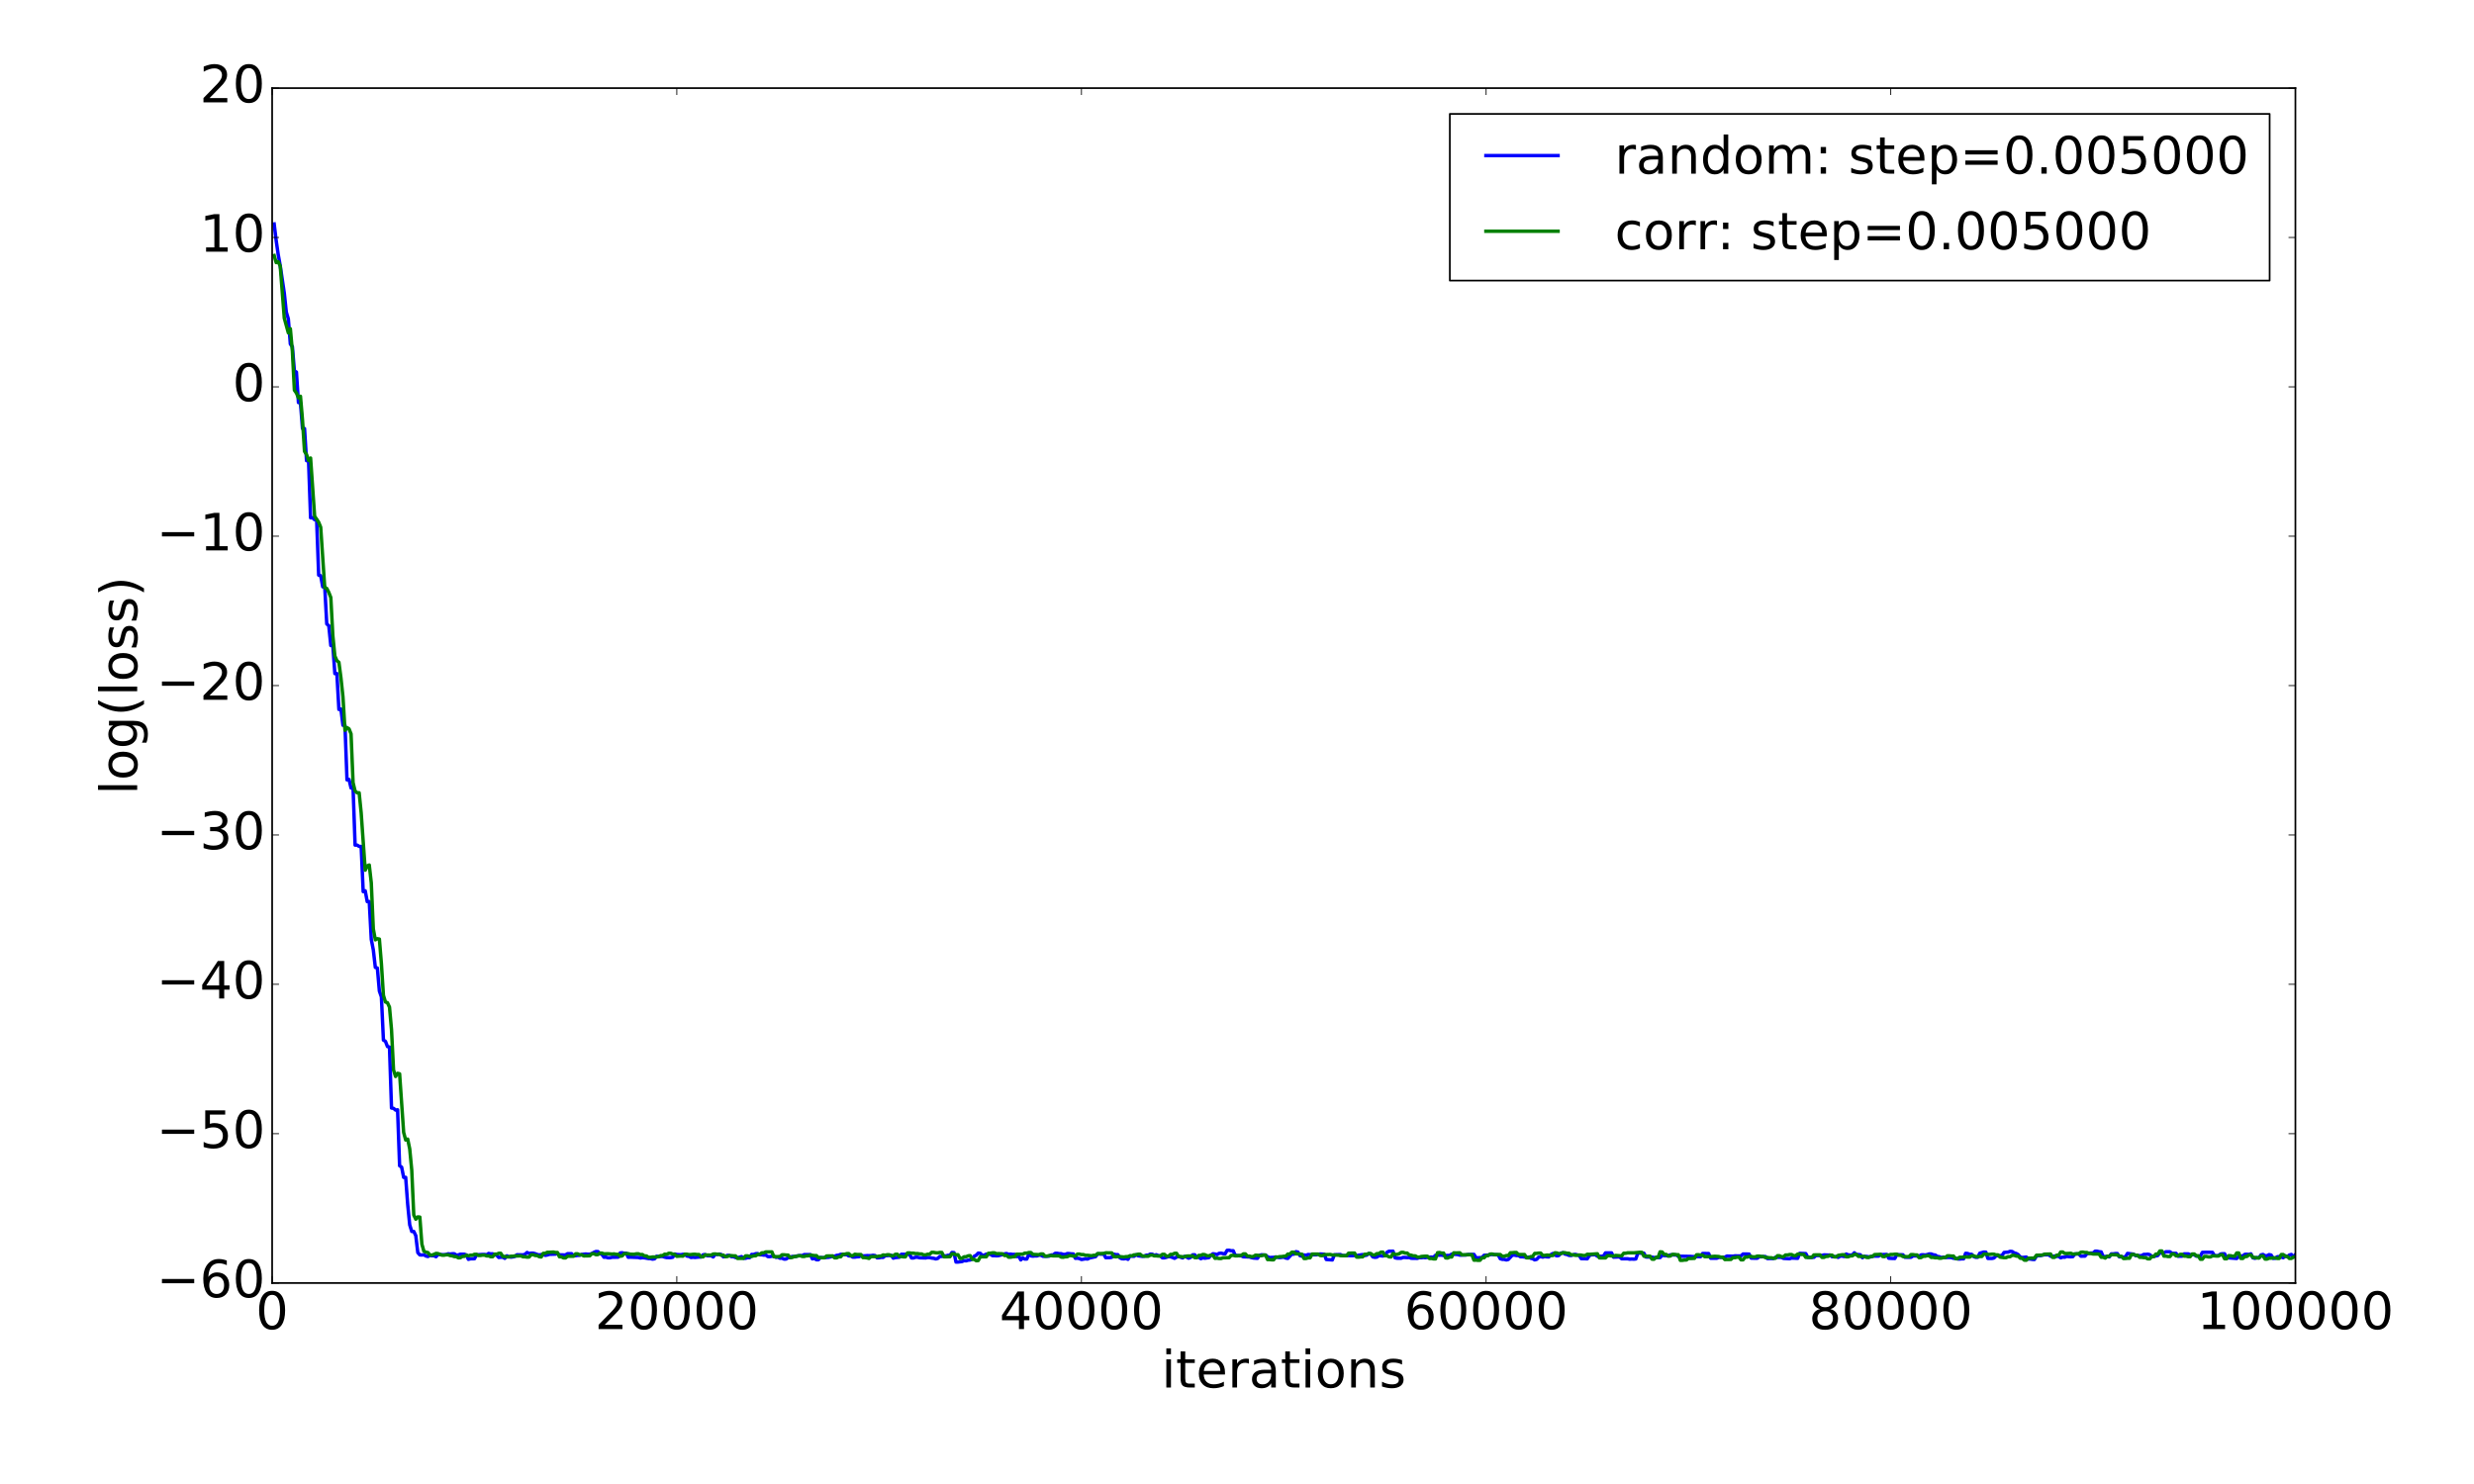 <?xml version="1.0" encoding="utf-8" standalone="no"?>
<!DOCTYPE svg PUBLIC "-//W3C//DTD SVG 1.1//EN"
  "http://www.w3.org/Graphics/SVG/1.1/DTD/svg11.dtd">
<!-- Created with matplotlib (http://matplotlib.org/) -->
<svg height="864pt" version="1.1" viewBox="0 0 1440 864" width="1440pt" xmlns="http://www.w3.org/2000/svg" xmlns:xlink="http://www.w3.org/1999/xlink">
 <defs>
  <style type="text/css">
*{stroke-linecap:butt;stroke-linejoin:round;stroke-miterlimit:100000;}
  </style>
 </defs>
 <g id="figure_1">
  <g id="patch_1">
   <path d="M 0 864 
L 1440 864 
L 1440 0 
L 0 0 
z
" style="fill:#ffffff;"/>
  </g>
  <g id="axes_1">
   <g id="patch_2">
    <path d="M 158.4 747 
L 1336.05 747 
L 1336.05 51.3 
L 158.4 51.3 
z
" style="fill:#ffffff;"/>
   </g>
   <g id="line2d_1">
    <path clip-path="url(#p6b8fa7700a)" d="M 159.578 130.402 
L 160.755 140.097 
L 161.933 148.225 
L 163.111 154.734 
L 165.466 170.65 
L 166.644 181.727 
L 167.821 185.65 
L 168.999 200.359 
L 170.177 201.798 
L 171.354 216.004 
L 172.532 216.628 
L 173.709 234.371 
L 174.887 234.639 
L 176.065 249.47 
L 177.242 249.508 
L 178.42 268.217 
L 179.598 268.205 
L 180.775 301.48 
L 181.953 301.43 
L 183.131 302.606 
L 184.308 302.752 
L 185.486 334.84 
L 186.664 335.206 
L 187.841 341.652 
L 189.019 341.651 
L 190.197 363.27 
L 191.374 364.298 
L 192.552 375.832 
L 193.73 375.832 
L 194.907 392.171 
L 196.085 392.145 
L 197.262 413.053 
L 198.44 412.801 
L 199.618 422.264 
L 200.795 422.254 
L 201.973 454.046 
L 203.151 453.817 
L 204.328 458.774 
L 205.506 458.792 
L 206.684 492.037 
L 207.861 492.016 
L 209.039 492.789 
L 210.217 492.808 
L 211.394 519.113 
L 212.572 518.633 
L 213.75 524.938 
L 214.927 524.903 
L 216.105 546.931 
L 217.282 553.03 
L 218.46 563.232 
L 219.638 563.608 
L 220.815 577.007 
L 221.993 580.384 
L 223.171 605.551 
L 224.348 606.255 
L 225.526 609.309 
L 226.704 609.617 
L 227.881 645.115 
L 229.059 645.28 
L 230.237 646.299 
L 231.414 646.125 
L 232.592 678.711 
L 233.77 679.535 
L 234.947 685.476 
L 236.125 685.474 
L 237.303 701.277 
L 238.48 713.131 
L 239.658 716.956 
L 240.835 716.953 
L 242.013 719.389 
L 243.191 729.317 
L 244.368 730.608 
L 245.546 730.676 
L 246.724 730.532 
L 247.901 731.257 
L 249.079 731.545 
L 250.257 730.893 
L 251.434 731.12 
L 252.612 731.097 
L 253.79 731.676 
L 254.967 730.278 
L 256.145 730.46 
L 258.5 730.479 
L 259.678 730.411 
L 260.856 729.956 
L 262.033 730.127 
L 263.211 729.954 
L 264.389 729.94 
L 265.566 730.734 
L 266.744 730.638 
L 267.921 730.207 
L 270.277 730.221 
L 271.454 730.64 
L 272.632 733.196 
L 273.81 732.888 
L 276.165 732.836 
L 277.343 730.592 
L 280.876 730.351 
L 282.053 730.36 
L 283.231 730.566 
L 284.409 729.761 
L 285.586 730.02 
L 286.764 729.977 
L 287.942 730.522 
L 289.119 730.828 
L 290.297 732.114 
L 291.474 731.97 
L 292.652 731.993 
L 293.83 732.615 
L 295.007 731.159 
L 296.185 731.665 
L 297.363 731.925 
L 298.54 731.77 
L 299.718 731.501 
L 300.896 730.532 
L 304.429 730.594 
L 305.606 730.266 
L 306.784 729.202 
L 307.962 729.788 
L 309.139 729.592 
L 310.317 729.591 
L 311.495 729.914 
L 312.672 730.369 
L 313.85 730.655 
L 315.027 730.434 
L 316.205 730.454 
L 317.383 730.882 
L 318.56 730.666 
L 319.738 730.284 
L 323.271 730.169 
L 324.449 729.826 
L 325.626 730.591 
L 329.159 730.635 
L 330.337 729.9 
L 332.692 729.895 
L 333.87 731.063 
L 335.048 731.085 
L 336.225 730.89 
L 337.403 730.881 
L 338.58 730.355 
L 340.936 730.09 
L 342.113 730.22 
L 343.291 730.216 
L 344.469 729.842 
L 345.646 729.151 
L 346.824 728.656 
L 348.002 728.668 
L 349.179 729.868 
L 350.357 730.322 
L 351.535 731.968 
L 352.712 731.933 
L 353.89 732.308 
L 355.068 732.281 
L 356.245 731.99 
L 359.778 731.943 
L 360.956 729.496 
L 362.133 729.368 
L 363.311 729.657 
L 364.489 729.657 
L 365.666 731.988 
L 366.844 731.926 
L 369.199 732.017 
L 371.555 732.115 
L 372.732 732.418 
L 373.91 732.225 
L 375.088 732.324 
L 377.443 732.735 
L 378.621 732.756 
L 379.798 733.084 
L 380.976 732.888 
L 382.154 731.44 
L 383.331 731.555 
L 385.686 731.522 
L 386.864 731.919 
L 388.042 732.184 
L 390.397 732.2 
L 391.575 731.982 
L 392.752 730.093 
L 393.93 730.39 
L 396.285 730.526 
L 397.463 730.293 
L 398.641 730.253 
L 399.818 731.314 
L 400.996 731.434 
L 402.174 732.125 
L 403.351 731.977 
L 404.529 732.099 
L 406.884 731.857 
L 408.062 731.872 
L 409.239 730.564 
L 410.417 730.406 
L 411.595 731.122 
L 413.95 731.146 
L 415.128 731.796 
L 416.305 730.206 
L 417.483 730.379 
L 418.661 730.131 
L 419.838 730.374 
L 421.016 731.722 
L 422.194 731.453 
L 423.371 730.885 
L 424.549 730.956 
L 425.727 731.653 
L 426.904 731.636 
L 428.082 732.134 
L 429.26 732.186 
L 430.437 731.965 
L 431.615 731.615 
L 432.792 732.531 
L 433.97 732.584 
L 435.148 732.194 
L 436.325 732.215 
L 437.503 730.345 
L 438.681 730.365 
L 439.858 729.91 
L 441.036 729.849 
L 442.214 730.549 
L 443.391 730.544 
L 444.569 730.757 
L 445.747 730.68 
L 446.924 731.6 
L 448.102 731.62 
L 449.28 731.38 
L 450.457 731.405 
L 451.635 732.055 
L 452.812 731.907 
L 453.99 732.559 
L 455.168 732.487 
L 456.345 733.055 
L 457.523 733.031 
L 458.701 732.238 
L 459.878 732.172 
L 461.056 731.51 
L 462.234 731.64 
L 463.411 731.315 
L 465.767 731.006 
L 466.944 731.009 
L 468.122 730.434 
L 471.655 730.432 
L 472.833 732.918 
L 474.01 732.62 
L 475.188 733.427 
L 476.365 733.427 
L 477.543 732.128 
L 478.721 732.266 
L 482.254 732.021 
L 483.431 731.776 
L 484.609 731.339 
L 485.787 731.371 
L 486.964 730.891 
L 488.142 730.77 
L 489.32 730.283 
L 490.497 730.293 
L 491.675 730.492 
L 492.853 730.459 
L 494.03 731.203 
L 495.208 731.198 
L 496.386 731.915 
L 497.563 731.919 
L 498.741 731.72 
L 499.918 731.67 
L 501.096 731.237 
L 503.451 731.152 
L 504.629 731.036 
L 506.984 731.061 
L 508.162 730.843 
L 509.34 731.004 
L 510.517 732.324 
L 511.695 732.29 
L 512.873 732.038 
L 514.05 732.059 
L 515.228 731.118 
L 518.761 730.849 
L 519.939 732.508 
L 521.116 732.182 
L 523.471 731.981 
L 524.649 730.237 
L 529.36 730.242 
L 530.537 732.389 
L 531.715 732.402 
L 532.893 731.988 
L 534.07 731.991 
L 535.248 732.289 
L 538.781 732.392 
L 539.959 732.122 
L 541.136 732.183 
L 542.314 732.459 
L 543.492 732.596 
L 544.669 732.957 
L 545.847 732.652 
L 547.024 731.508 
L 548.202 731.532 
L 549.38 731.132 
L 550.557 731.221 
L 551.735 730.868 
L 552.913 730.859 
L 554.09 729.207 
L 555.268 729.296 
L 556.446 734.786 
L 557.623 734.776 
L 559.979 734.469 
L 561.156 733.949 
L 562.334 734.054 
L 563.512 733.698 
L 564.689 733.584 
L 565.867 733.03 
L 567.045 731.403 
L 568.222 730.786 
L 569.4 729.572 
L 570.577 729.696 
L 571.755 730.951 
L 572.933 730.729 
L 574.11 730.142 
L 575.288 730.271 
L 576.466 730.266 
L 577.643 731.056 
L 578.821 731.039 
L 579.999 731.135 
L 581.176 731.049 
L 583.532 730.434 
L 584.709 730.003 
L 585.887 729.826 
L 587.065 730.275 
L 588.242 730.148 
L 589.42 730.336 
L 590.598 730.302 
L 591.775 731.62 
L 592.953 731.335 
L 594.13 733.527 
L 595.308 732.36 
L 596.486 733.046 
L 597.663 733.005 
L 598.841 730.229 
L 600.019 731.206 
L 601.196 731.35 
L 602.374 731.199 
L 603.552 731.231 
L 604.729 730.791 
L 605.907 730.824 
L 607.085 731.442 
L 610.618 731.353 
L 611.795 730.648 
L 612.973 730.66 
L 614.151 729.694 
L 615.328 729.681 
L 616.506 729.896 
L 617.683 729.911 
L 618.861 730.337 
L 620.039 730.351 
L 621.216 729.826 
L 622.394 729.862 
L 623.572 730.025 
L 624.749 730.057 
L 625.927 732.606 
L 627.105 732.527 
L 628.282 732.746 
L 629.46 733.298 
L 631.815 732.892 
L 632.993 733.036 
L 634.171 732.411 
L 637.704 731.639 
L 638.881 730.056 
L 641.236 730.21 
L 642.414 730.058 
L 643.592 732.239 
L 645.947 732.218 
L 647.125 731.997 
L 648.302 730.16 
L 649.48 730.487 
L 650.658 730.48 
L 651.835 732.324 
L 653.013 732.855 
L 654.191 732.905 
L 655.368 732.698 
L 656.546 733.187 
L 657.724 731.203 
L 658.901 731.382 
L 660.079 731.427 
L 661.257 730.526 
L 662.434 731.131 
L 664.789 731.443 
L 665.967 731.39 
L 667.145 730.796 
L 668.322 730.777 
L 669.5 730.144 
L 670.678 730.218 
L 671.855 730.849 
L 673.033 730.516 
L 674.211 731.036 
L 675.388 731.159 
L 676.566 732.307 
L 677.744 732.324 
L 678.921 732.019 
L 680.099 731.599 
L 681.277 731.701 
L 682.454 732.088 
L 683.632 732.605 
L 684.81 731.899 
L 685.987 731.512 
L 688.342 732.377 
L 689.52 731.466 
L 690.698 731.914 
L 691.875 732.537 
L 693.053 732.02 
L 694.231 730.551 
L 695.408 730.549 
L 696.586 732.026 
L 697.764 731.948 
L 698.941 732.815 
L 700.119 732.322 
L 701.297 732.533 
L 703.652 732.182 
L 704.83 730.78 
L 706.007 729.956 
L 707.185 730.114 
L 708.363 730.457 
L 709.54 729.721 
L 710.718 729.607 
L 711.895 729.874 
L 713.073 729.98 
L 714.251 727.954 
L 715.428 727.906 
L 716.606 728.202 
L 717.784 728.197 
L 718.961 730.831 
L 721.317 731.144 
L 722.494 731.144 
L 723.672 731.715 
L 727.205 731.804 
L 728.383 732.181 
L 729.56 732.437 
L 731.916 732.611 
L 733.093 730.873 
L 734.271 730.546 
L 736.626 730.722 
L 737.804 731.689 
L 738.981 732.149 
L 741.337 732.047 
L 742.514 731.831 
L 744.87 732.198 
L 747.225 731.911 
L 748.403 732.466 
L 749.58 732.659 
L 751.936 730.137 
L 753.113 730.215 
L 754.291 728.73 
L 755.469 728.979 
L 756.646 731.039 
L 757.824 731.339 
L 759.001 730.633 
L 760.179 730.846 
L 761.357 730.387 
L 763.712 730.562 
L 766.067 730.576 
L 767.245 730.231 
L 768.423 730.093 
L 770.778 730.234 
L 771.956 733.287 
L 775.489 733.549 
L 776.666 730.541 
L 780.199 730.409 
L 781.377 731.009 
L 782.554 731.002 
L 783.732 731.107 
L 784.91 730.991 
L 786.087 731.072 
L 788.443 731.019 
L 789.62 731.008 
L 793.153 730.414 
L 794.331 730.994 
L 795.509 730.772 
L 796.686 729.85 
L 797.864 730.151 
L 799.042 731.761 
L 800.219 732.012 
L 801.397 731.914 
L 802.575 731.031 
L 804.93 731.268 
L 806.107 730.93 
L 807.285 729.101 
L 808.463 728.484 
L 810.818 728.462 
L 811.996 732.319 
L 813.173 732.547 
L 815.529 732.549 
L 816.706 732.069 
L 819.062 732.171 
L 820.239 732.137 
L 821.417 732.568 
L 824.95 732.622 
L 826.128 732.224 
L 827.305 732.245 
L 828.483 732.112 
L 829.66 732.224 
L 830.838 732.023 
L 833.193 731.891 
L 834.371 732.038 
L 835.549 730.826 
L 837.904 730.773 
L 839.082 730.752 
L 840.259 730.963 
L 843.792 730.932 
L 844.97 730.157 
L 848.503 730.411 
L 849.681 730.749 
L 853.213 730.697 
L 854.391 730.441 
L 857.924 730.313 
L 859.102 732.268 
L 860.279 732.31 
L 862.635 732.118 
L 863.812 730.852 
L 866.168 730.699 
L 867.345 730.452 
L 868.523 730.364 
L 872.056 730.652 
L 873.234 732.839 
L 874.411 733.192 
L 875.589 733.206 
L 876.766 733.555 
L 877.944 733.251 
L 880.299 730.716 
L 881.477 730.745 
L 882.655 730.995 
L 883.832 730.973 
L 885.01 731.715 
L 886.188 731.692 
L 888.543 732.055 
L 889.721 731.932 
L 890.898 732.564 
L 892.076 732.796 
L 893.254 733.489 
L 894.431 733.21 
L 895.609 731.897 
L 896.787 731.622 
L 897.964 731.901 
L 899.142 731.544 
L 900.319 731.746 
L 901.497 731.808 
L 902.675 730.466 
L 903.852 729.807 
L 905.03 730.697 
L 906.208 731.175 
L 907.385 730.928 
L 908.563 729.562 
L 909.741 729.354 
L 910.918 730.157 
L 912.096 730.375 
L 913.274 730.901 
L 914.451 730.962 
L 916.807 730.289 
L 919.162 730.883 
L 920.34 732.785 
L 922.695 732.84 
L 923.872 732.891 
L 925.05 731.069 
L 926.228 730.553 
L 928.583 730.531 
L 929.761 731.401 
L 932.116 731.408 
L 933.294 731.34 
L 934.471 729.448 
L 938.004 729.434 
L 939.182 731.932 
L 942.715 731.776 
L 943.893 732.862 
L 946.248 732.856 
L 947.426 732.874 
L 948.603 733.097 
L 949.781 733.008 
L 950.958 733.086 
L 952.136 732.974 
L 953.314 729.565 
L 956.847 729.613 
L 958.024 731.838 
L 961.557 731.897 
L 962.735 732.195 
L 963.913 732.134 
L 966.268 732.163 
L 967.446 730.848 
L 968.623 731.001 
L 969.801 731.031 
L 970.979 731.247 
L 972.156 730.585 
L 974.511 730.662 
L 975.689 730.642 
L 976.867 731.432 
L 979.222 731.409 
L 983.933 731.496 
L 985.11 731.601 
L 989.821 731.665 
L 990.999 729.779 
L 993.354 729.82 
L 994.532 729.828 
L 995.709 732.561 
L 999.242 732.557 
L 1000.42 732.067 
L 1003.953 731.976 
L 1005.13 731.291 
L 1007.486 731.344 
L 1008.663 731.397 
L 1009.841 731.172 
L 1012.196 731.231 
L 1013.374 731.181 
L 1014.552 730.086 
L 1018.085 730.132 
L 1019.262 732.491 
L 1021.617 732.572 
L 1022.795 732.574 
L 1023.973 731.735 
L 1026.328 731.67 
L 1027.506 731.569 
L 1028.683 732.746 
L 1032.216 732.691 
L 1033.394 732.016 
L 1036.927 732.044 
L 1038.105 732.64 
L 1041.638 732.844 
L 1042.815 732.447 
L 1046.348 732.605 
L 1047.526 729.709 
L 1051.059 729.857 
L 1052.236 731.986 
L 1054.592 732.036 
L 1055.769 732.02 
L 1056.947 731.001 
L 1060.48 730.965 
L 1061.658 730.613 
L 1064.013 730.705 
L 1065.19 730.667 
L 1066.368 731.679 
L 1068.723 731.623 
L 1069.901 732.074 
L 1071.079 731.346 
L 1072.256 731.306 
L 1073.434 731.577 
L 1074.612 730.097 
L 1075.789 730.648 
L 1078.145 730.676 
L 1079.322 729.38 
L 1080.5 730.404 
L 1081.678 730.417 
L 1082.855 730.559 
L 1084.033 732.249 
L 1085.211 731.507 
L 1086.388 731.52 
L 1087.566 731.729 
L 1088.744 731.796 
L 1089.921 731.349 
L 1093.454 731.311 
L 1094.632 730.476 
L 1098.165 730.355 
L 1099.342 732.55 
L 1101.698 732.683 
L 1102.875 732.694 
L 1104.053 730.521 
L 1107.586 730.545 
L 1108.764 731.995 
L 1112.296 732.014 
L 1113.474 731.221 
L 1115.829 731.237 
L 1117.007 731.355 
L 1118.185 730.597 
L 1119.362 730.545 
L 1120.54 730.681 
L 1121.718 730.45 
L 1122.895 730.047 
L 1124.073 730.068 
L 1125.251 730.541 
L 1126.428 730.698 
L 1127.606 731.497 
L 1128.784 731.672 
L 1129.961 732.183 
L 1131.139 731.937 
L 1132.317 732.131 
L 1134.672 732.103 
L 1135.85 732.177 
L 1137.027 732.589 
L 1138.205 732.55 
L 1139.382 732.975 
L 1140.56 733.034 
L 1141.738 732.909 
L 1142.915 732.899 
L 1144.093 729.696 
L 1145.271 729.794 
L 1146.448 730.284 
L 1147.626 730.291 
L 1148.804 731.591 
L 1149.981 732.014 
L 1151.159 732.001 
L 1152.337 729.633 
L 1154.692 728.964 
L 1155.87 729.013 
L 1157.047 732.654 
L 1159.402 732.671 
L 1160.58 732.433 
L 1161.758 731.199 
L 1164.113 731.063 
L 1165.291 730.908 
L 1166.468 729.206 
L 1168.824 729.004 
L 1170.001 728.541 
L 1171.179 728.634 
L 1172.357 729.446 
L 1173.534 729.78 
L 1174.712 730.455 
L 1175.89 731.82 
L 1177.067 732.14 
L 1179.423 731.873 
L 1180.6 732.997 
L 1181.778 733.049 
L 1182.956 733.246 
L 1184.133 733.292 
L 1185.311 731.297 
L 1186.488 731.035 
L 1187.666 731.043 
L 1188.844 730.696 
L 1190.021 730.557 
L 1192.377 730.536 
L 1193.554 731.363 
L 1194.732 731.556 
L 1195.91 731.227 
L 1197.087 731.502 
L 1198.265 731.48 
L 1199.443 732.307 
L 1200.62 731.892 
L 1201.798 731.972 
L 1202.976 731.448 
L 1204.153 731.646 
L 1205.331 731.705 
L 1206.508 731.617 
L 1207.686 730.037 
L 1210.041 730.135 
L 1211.219 731.363 
L 1213.574 731.317 
L 1214.752 729.884 
L 1215.93 729.617 
L 1217.107 729.506 
L 1218.285 729.511 
L 1219.463 728.466 
L 1220.64 728.464 
L 1221.818 728.773 
L 1222.996 728.884 
L 1224.173 731.631 
L 1226.529 731.514 
L 1227.706 731.768 
L 1228.884 730.017 
L 1230.062 730.02 
L 1231.239 729.836 
L 1232.417 729.823 
L 1233.594 731.742 
L 1234.772 731.718 
L 1235.95 731.84 
L 1237.127 731.777 
L 1238.305 729.754 
L 1241.838 730.172 
L 1243.016 731.065 
L 1246.549 731.066 
L 1247.726 730.327 
L 1248.904 730.335 
L 1250.082 730.208 
L 1251.259 730.461 
L 1252.437 731.396 
L 1253.614 731.494 
L 1255.97 730.971 
L 1257.147 729.428 
L 1258.325 729.498 
L 1259.503 729.454 
L 1260.68 728.789 
L 1263.036 728.795 
L 1264.213 729.721 
L 1266.569 729.695 
L 1267.746 731.39 
L 1270.102 731.369 
L 1271.279 730.007 
L 1273.635 730.005 
L 1274.812 730.488 
L 1277.168 730.492 
L 1278.345 731.358 
L 1280.7 731.368 
L 1281.878 729.152 
L 1284.233 729.095 
L 1287.766 729.137 
L 1288.944 731.043 
L 1291.299 731.043 
L 1292.477 730.093 
L 1293.655 729.933 
L 1294.832 729.949 
L 1296.01 732.247 
L 1301.898 732.695 
L 1303.076 731.446 
L 1304.253 731.278 
L 1305.431 731.239 
L 1306.609 730.289 
L 1307.786 730.236 
L 1308.964 730.369 
L 1310.142 729.999 
L 1311.319 732.319 
L 1312.497 732.617 
L 1313.675 732.134 
L 1314.852 732.379 
L 1316.03 730.616 
L 1317.208 730.368 
L 1318.385 731.136 
L 1319.563 731.085 
L 1320.741 730.459 
L 1321.918 730.705 
L 1323.096 732.629 
L 1324.274 732.586 
L 1325.451 731.723 
L 1326.629 731.606 
L 1328.984 732.249 
L 1330.162 731.124 
L 1331.339 731.648 
L 1332.517 730.689 
L 1333.695 730.343 
L 1334.872 731.837 
L 1336.05 730.478 
L 1336.05 730.478 
" style="fill:none;stroke:#0000ff;stroke-linecap:square;stroke-width:2.0;"/>
   </g>
   <g id="line2d_2">
    <path clip-path="url(#p6b8fa7700a)" d="M 159.578 148.773 
L 160.755 152.89 
L 161.933 152.369 
L 163.111 154.897 
L 165.466 185.209 
L 167.821 193.78 
L 168.999 191.386 
L 170.177 204.436 
L 171.354 227.166 
L 172.532 228.818 
L 173.709 231.641 
L 174.887 230.707 
L 176.065 244.49 
L 177.242 262.785 
L 178.42 264.601 
L 179.598 268.089 
L 180.775 266.668 
L 183.131 300.57 
L 185.486 304.038 
L 186.664 306.979 
L 189.019 342.181 
L 190.197 342.577 
L 191.374 344.871 
L 192.552 347.885 
L 193.73 370.053 
L 194.907 381.928 
L 196.085 384.633 
L 197.262 385.625 
L 198.44 394.599 
L 199.618 405.679 
L 200.795 425.214 
L 201.973 423.614 
L 203.151 424.33 
L 204.328 427.276 
L 205.506 455.641 
L 206.684 460.561 
L 207.861 461.562 
L 209.039 461.567 
L 210.217 473.232 
L 212.572 506.626 
L 213.75 504.119 
L 214.927 503.616 
L 216.105 514.014 
L 217.282 540.801 
L 218.46 547.173 
L 219.638 546.513 
L 220.815 546.736 
L 221.993 561.042 
L 223.171 579.469 
L 224.348 583.367 
L 225.526 583.815 
L 226.704 586.349 
L 227.881 599.456 
L 229.059 622.92 
L 230.237 626.742 
L 231.414 624.891 
L 232.592 625.183 
L 234.947 659.308 
L 236.125 663.716 
L 237.303 663.183 
L 238.48 668.926 
L 239.658 681.265 
L 240.835 707.388 
L 242.013 709.827 
L 243.191 708.49 
L 244.368 708.598 
L 245.546 724.323 
L 246.724 728.462 
L 247.901 729.046 
L 249.079 729.254 
L 250.257 730.722 
L 251.434 730.712 
L 252.612 730.293 
L 253.79 729.747 
L 254.967 729.851 
L 257.323 730.803 
L 258.5 730.785 
L 259.678 730.549 
L 260.856 730.553 
L 262.033 731.022 
L 263.211 731.159 
L 264.389 731.576 
L 265.566 731.602 
L 266.744 732.318 
L 267.921 732.284 
L 269.099 731.487 
L 270.277 731.475 
L 271.454 730.795 
L 272.632 731.159 
L 273.81 730.789 
L 274.987 730.806 
L 276.165 730.278 
L 277.343 730.296 
L 278.52 730.962 
L 279.698 730.956 
L 280.876 730.737 
L 282.053 730.764 
L 283.231 731.203 
L 284.409 731.188 
L 285.586 731.673 
L 286.764 731.669 
L 287.942 730.148 
L 289.119 730.206 
L 290.297 729.684 
L 291.474 729.681 
L 292.652 731.511 
L 293.83 731.53 
L 295.007 731.808 
L 296.185 731.787 
L 297.363 731.386 
L 298.54 731.405 
L 299.718 731.182 
L 300.896 731.255 
L 303.251 731.173 
L 304.429 731.718 
L 305.606 731.724 
L 306.784 731.917 
L 307.962 731.857 
L 309.139 730.525 
L 310.317 730.482 
L 311.495 730.963 
L 312.672 730.97 
L 313.85 731.66 
L 315.027 731.814 
L 316.205 729.708 
L 317.383 729.694 
L 318.56 729.08 
L 319.738 729.101 
L 322.093 728.956 
L 323.271 729.204 
L 324.449 729.21 
L 325.626 731.71 
L 326.804 731.747 
L 327.982 732.355 
L 329.159 732.371 
L 330.337 731.413 
L 333.87 731.39 
L 335.048 730 
L 336.225 729.996 
L 337.403 730.56 
L 338.58 730.562 
L 339.758 731.204 
L 343.291 731.138 
L 344.469 729.968 
L 345.646 729.892 
L 346.824 730.486 
L 348.002 730.456 
L 349.179 729.546 
L 350.357 729.575 
L 351.535 729.995 
L 353.89 729.941 
L 356.245 730.143 
L 357.423 730.028 
L 358.601 730.297 
L 359.778 730.311 
L 360.956 731.401 
L 362.133 731.209 
L 363.311 729.898 
L 365.666 729.88 
L 366.844 730.205 
L 369.199 730.267 
L 370.377 729.985 
L 371.555 729.964 
L 372.732 730.449 
L 373.91 730.381 
L 375.088 731.215 
L 376.265 731.223 
L 377.443 732.029 
L 378.621 732.029 
L 379.798 731.837 
L 382.154 731.819 
L 383.331 731.681 
L 384.509 731.03 
L 385.686 731.032 
L 386.864 730.192 
L 388.042 730.329 
L 389.219 729.679 
L 390.397 729.679 
L 391.575 730.142 
L 392.752 730.351 
L 393.93 731.442 
L 396.285 731.269 
L 397.463 731.343 
L 398.641 730.218 
L 399.818 730.221 
L 400.996 730.455 
L 402.174 730.423 
L 403.351 730.277 
L 404.529 730.254 
L 405.707 730.416 
L 406.884 730.41 
L 408.062 731.647 
L 409.239 731.76 
L 410.417 730.64 
L 413.95 730.718 
L 415.128 730.109 
L 416.305 730.057 
L 417.483 730.231 
L 418.661 730.276 
L 419.838 730.841 
L 421.016 730.736 
L 422.194 731.618 
L 423.371 731.563 
L 424.549 731.045 
L 425.727 731.045 
L 426.904 731.175 
L 428.082 731.18 
L 429.26 732.664 
L 432.792 732.607 
L 433.97 731.182 
L 435.148 731.185 
L 436.325 731.51 
L 437.503 731.526 
L 438.681 731.149 
L 439.858 731.14 
L 441.036 730.317 
L 442.214 730.313 
L 443.391 729.427 
L 444.569 729.397 
L 445.747 728.878 
L 449.28 728.849 
L 450.457 731.673 
L 453.99 731.585 
L 455.168 730.556 
L 456.345 730.557 
L 457.523 730.695 
L 458.701 730.698 
L 459.878 732.128 
L 461.056 732.138 
L 462.234 731.542 
L 463.411 731.549 
L 464.589 731.13 
L 465.767 731.106 
L 466.944 731.512 
L 468.122 731.523 
L 469.3 731.161 
L 470.477 731.157 
L 471.655 730.685 
L 474.01 731.022 
L 475.188 731.017 
L 476.365 732.203 
L 479.898 732.298 
L 481.076 731.244 
L 484.609 731.189 
L 485.787 732.329 
L 486.964 732.337 
L 488.142 731.729 
L 489.32 731.72 
L 490.497 730.324 
L 491.675 730.234 
L 492.853 729.884 
L 494.03 729.863 
L 495.208 731.061 
L 496.386 731.081 
L 497.563 730.237 
L 498.741 730.393 
L 501.096 730.397 
L 502.274 732.186 
L 503.451 732.183 
L 504.629 732.346 
L 505.807 732.665 
L 506.984 731.593 
L 510.517 731.572 
L 511.695 731.325 
L 512.873 731.291 
L 514.05 730.616 
L 515.228 730.8 
L 516.406 730.519 
L 517.583 730.51 
L 518.761 731.161 
L 519.939 731.162 
L 521.116 730.26 
L 522.294 730.23 
L 523.471 731.537 
L 524.649 731.554 
L 525.827 731.737 
L 527.004 731.734 
L 528.182 729.48 
L 529.36 729.448 
L 530.537 729.626 
L 531.715 729.614 
L 532.893 729.861 
L 534.07 729.844 
L 535.248 730.059 
L 536.426 730.056 
L 537.603 730.618 
L 538.781 730.611 
L 539.959 730.206 
L 541.136 730.21 
L 542.314 729.117 
L 543.492 729.142 
L 544.669 729.385 
L 545.847 729.401 
L 547.024 729.193 
L 548.202 729.205 
L 549.38 731.697 
L 552.913 731.689 
L 554.09 729.994 
L 555.268 730.064 
L 556.446 730.532 
L 557.623 730.516 
L 558.801 732.711 
L 559.979 732.519 
L 561.156 731.714 
L 562.334 731.702 
L 563.512 731.163 
L 564.689 731.046 
L 565.867 733.184 
L 567.045 733.235 
L 568.222 734.006 
L 569.4 733.899 
L 570.577 731.722 
L 574.11 731.69 
L 575.288 729.674 
L 576.466 729.647 
L 577.643 729.412 
L 578.821 729.413 
L 579.999 729.921 
L 581.176 729.87 
L 583.532 729.972 
L 584.709 730.991 
L 585.887 730.868 
L 587.065 731.95 
L 588.242 731.96 
L 589.42 731.7 
L 590.598 731.665 
L 591.775 730.206 
L 595.308 730.201 
L 596.486 729.583 
L 597.663 729.594 
L 598.841 729.247 
L 600.019 729.249 
L 601.196 730.314 
L 604.729 730.476 
L 605.907 730.044 
L 607.085 730.1 
L 608.262 731.332 
L 609.44 731.321 
L 610.618 731.02 
L 611.795 730.995 
L 612.973 731.188 
L 616.506 731.165 
L 617.683 731.903 
L 618.861 731.974 
L 620.039 731.705 
L 621.216 731.685 
L 622.394 731.01 
L 623.572 731.033 
L 624.749 731.298 
L 625.927 731.295 
L 627.105 730.164 
L 628.282 730.149 
L 629.46 730.454 
L 630.638 730.451 
L 631.815 730.88 
L 632.993 730.864 
L 635.348 731.118 
L 636.526 730.836 
L 637.704 730.853 
L 638.881 729.847 
L 642.414 729.792 
L 643.592 729.41 
L 647.125 729.468 
L 648.302 731.597 
L 649.48 731.715 
L 650.658 731.607 
L 651.835 731.613 
L 654.191 731.847 
L 655.368 731.635 
L 656.546 731.609 
L 657.724 731.15 
L 658.901 731.148 
L 660.079 730.574 
L 661.257 730.597 
L 662.434 730.214 
L 663.612 730.205 
L 664.789 731.221 
L 665.967 731.257 
L 667.145 731.413 
L 668.322 731.412 
L 669.5 730.749 
L 670.678 730.71 
L 671.855 731.18 
L 673.033 731.18 
L 674.211 731.299 
L 675.388 731.301 
L 676.566 730.297 
L 677.744 730.291 
L 678.921 731.347 
L 680.099 731.357 
L 681.277 730.328 
L 682.454 730.321 
L 683.632 729.699 
L 684.81 729.687 
L 685.987 731.546 
L 687.165 731.553 
L 688.342 731.72 
L 689.52 731.736 
L 690.698 731.282 
L 694.231 731.209 
L 695.408 732.215 
L 696.586 732.226 
L 697.764 730.89 
L 698.941 730.901 
L 700.119 730.354 
L 701.297 730.486 
L 702.474 731.114 
L 703.652 731.127 
L 704.83 730.832 
L 706.007 730.787 
L 707.185 732.614 
L 708.363 732.501 
L 709.54 732.709 
L 710.718 732.708 
L 711.895 732.291 
L 715.428 732.243 
L 716.606 730.925 
L 717.784 730.876 
L 718.961 731.169 
L 720.139 731.192 
L 721.317 730.976 
L 722.494 730.947 
L 723.672 730.023 
L 724.85 730.024 
L 726.027 731.315 
L 727.205 731.314 
L 728.383 731.634 
L 729.56 731.557 
L 730.738 730.769 
L 731.916 730.833 
L 733.093 731.092 
L 734.271 731.07 
L 735.448 730.736 
L 736.626 730.71 
L 737.804 733.343 
L 738.981 733.333 
L 740.159 733.468 
L 741.337 733.467 
L 742.514 731.873 
L 743.692 731.892 
L 744.87 731.625 
L 746.047 731.61 
L 747.225 731.407 
L 748.403 731.33 
L 749.58 730.135 
L 750.758 730.14 
L 751.936 729.026 
L 753.113 729.047 
L 754.291 730.014 
L 755.469 730.023 
L 757.824 730.219 
L 759.001 732.731 
L 760.179 732.694 
L 761.357 732.33 
L 762.534 732.317 
L 763.712 730.133 
L 766.067 730.144 
L 767.245 730.152 
L 768.423 730.976 
L 769.6 731.082 
L 770.778 730.468 
L 774.311 730.369 
L 775.489 730.68 
L 779.022 730.75 
L 780.199 731.061 
L 783.732 731.072 
L 784.91 729.632 
L 787.265 729.546 
L 788.443 729.551 
L 789.62 731.882 
L 790.798 731.928 
L 791.976 731.758 
L 793.153 731.739 
L 794.331 730.233 
L 795.509 730.24 
L 796.686 729.791 
L 797.864 729.786 
L 799.042 730.691 
L 800.219 730.69 
L 801.397 729.862 
L 802.575 729.871 
L 803.752 729.035 
L 804.93 729.003 
L 806.107 731.107 
L 807.285 731.062 
L 808.463 731.74 
L 809.64 731.82 
L 810.818 729.845 
L 811.996 730.347 
L 813.173 730.347 
L 814.351 729.976 
L 815.529 729.161 
L 816.706 729.123 
L 817.884 729.548 
L 819.062 729.552 
L 820.239 730.645 
L 821.417 730.794 
L 822.595 731.19 
L 823.772 731.178 
L 824.95 731.87 
L 826.128 731.929 
L 827.305 731.531 
L 829.66 731.357 
L 830.838 731.391 
L 832.016 732.705 
L 833.193 732.684 
L 834.371 732.933 
L 835.549 732.929 
L 836.726 729.348 
L 837.904 729.225 
L 839.082 729.561 
L 840.259 729.555 
L 841.437 732.361 
L 842.615 732.45 
L 843.792 731.833 
L 844.97 731.838 
L 846.148 729.408 
L 847.325 729.474 
L 849.681 729.396 
L 850.858 730.583 
L 854.391 730.46 
L 856.746 730.549 
L 857.924 733.68 
L 859.102 733.641 
L 860.279 733.781 
L 861.457 733.737 
L 862.635 732.277 
L 863.812 732.278 
L 864.99 731.047 
L 866.168 731.044 
L 867.345 730.128 
L 868.523 730.096 
L 869.701 730.44 
L 873.234 730.385 
L 874.411 731.404 
L 875.589 731.408 
L 876.766 730.983 
L 877.944 731.011 
L 879.122 729.365 
L 880.299 729.346 
L 881.477 729.204 
L 882.655 729.208 
L 883.832 730.384 
L 887.365 730.401 
L 888.543 732.324 
L 889.721 732.349 
L 890.898 731.606 
L 892.076 731.607 
L 893.254 729.764 
L 894.431 729.746 
L 895.609 729.573 
L 896.787 729.577 
L 897.964 730.925 
L 899.142 730.907 
L 900.319 730.723 
L 901.497 730.747 
L 902.675 730.979 
L 903.852 730.979 
L 905.03 729.388 
L 906.208 729.491 
L 907.385 729.923 
L 908.563 729.895 
L 909.741 729.324 
L 910.918 729.346 
L 912.096 729.666 
L 913.274 729.674 
L 914.451 730.574 
L 915.629 730.517 
L 916.807 730.847 
L 917.984 730.849 
L 919.162 730.669 
L 920.34 730.723 
L 921.517 730.996 
L 922.695 730.997 
L 923.872 730.219 
L 925.05 730.305 
L 929.761 729.954 
L 930.938 732.344 
L 934.471 732.36 
L 935.649 731.093 
L 936.827 731.066 
L 939.182 731.349 
L 940.36 730.921 
L 943.893 731.194 
L 945.07 729.654 
L 946.248 729.66 
L 947.426 729.4 
L 950.958 729.407 
L 953.314 729.217 
L 954.491 729.099 
L 955.669 729.13 
L 956.847 731.361 
L 959.202 731.371 
L 960.38 731.373 
L 961.557 733.105 
L 962.735 733.139 
L 963.913 732.047 
L 965.09 732.053 
L 966.268 728.827 
L 967.446 728.94 
L 968.623 730.322 
L 969.801 730.32 
L 970.979 731.274 
L 972.156 731.29 
L 973.334 730.338 
L 974.511 730.342 
L 975.689 730.503 
L 976.867 730.503 
L 978.044 733.79 
L 979.222 733.785 
L 980.4 733.601 
L 981.577 733.601 
L 982.755 732.645 
L 983.933 732.724 
L 986.288 732.621 
L 987.466 730.548 
L 988.643 730.52 
L 989.821 730.731 
L 990.999 730.718 
L 992.176 731.642 
L 995.709 731.616 
L 998.064 731.424 
L 1000.42 731.561 
L 1001.597 731.928 
L 1002.775 731.962 
L 1003.953 733.311 
L 1007.486 733.255 
L 1008.663 732.196 
L 1009.841 732.236 
L 1011.019 731.932 
L 1012.196 731.926 
L 1013.374 733.475 
L 1014.552 733.469 
L 1015.729 731.922 
L 1016.907 731.918 
L 1018.085 731.526 
L 1019.262 731.509 
L 1020.44 731.756 
L 1021.617 731.752 
L 1022.795 731.32 
L 1023.973 731.306 
L 1025.15 731.571 
L 1026.328 731.563 
L 1027.506 732.159 
L 1028.683 732.119 
L 1029.861 732.275 
L 1031.039 732.284 
L 1032.216 732.564 
L 1033.394 732.574 
L 1034.572 731.092 
L 1035.749 731.103 
L 1036.927 731.683 
L 1038.105 731.696 
L 1039.282 730.655 
L 1040.46 730.673 
L 1041.638 730.403 
L 1042.815 730.4 
L 1043.993 731.078 
L 1045.17 731.043 
L 1046.348 730.14 
L 1047.526 730.129 
L 1048.703 730.389 
L 1049.881 730.361 
L 1051.059 732.059 
L 1054.592 732.045 
L 1055.769 730.624 
L 1059.302 730.591 
L 1060.48 732.058 
L 1061.658 732.056 
L 1062.835 731.484 
L 1064.013 731.476 
L 1065.19 730.798 
L 1066.368 730.746 
L 1067.546 731.766 
L 1068.723 731.782 
L 1069.901 730.898 
L 1072.256 730.526 
L 1073.434 730.525 
L 1074.612 731.701 
L 1075.789 731.707 
L 1076.967 731.195 
L 1078.145 731.189 
L 1079.322 730.316 
L 1080.5 730.328 
L 1081.678 731.482 
L 1085.211 731.506 
L 1086.388 732.071 
L 1087.566 732.157 
L 1088.744 731.528 
L 1089.921 731.525 
L 1091.099 730.435 
L 1094.632 730.296 
L 1095.809 731.551 
L 1096.987 731.614 
L 1098.165 730.711 
L 1099.342 730.716 
L 1100.52 730.349 
L 1101.698 730.355 
L 1102.875 730.228 
L 1104.053 730.218 
L 1105.231 730.848 
L 1106.408 730.816 
L 1107.586 731.577 
L 1111.119 731.65 
L 1112.296 730.437 
L 1113.474 730.447 
L 1114.652 730.626 
L 1115.829 730.628 
L 1117.007 732.231 
L 1118.185 732.159 
L 1119.362 731.408 
L 1120.54 731.405 
L 1121.718 731.073 
L 1122.895 731.111 
L 1124.073 732.077 
L 1125.251 732.062 
L 1126.428 732.288 
L 1127.606 732.246 
L 1128.784 732.554 
L 1129.961 732.518 
L 1131.139 732.124 
L 1132.317 732.119 
L 1133.494 731.139 
L 1134.672 731.148 
L 1135.85 731.279 
L 1137.027 731.276 
L 1138.205 732.768 
L 1139.382 732.839 
L 1140.56 731.997 
L 1141.738 732.002 
L 1144.093 731.806 
L 1146.448 731.9 
L 1147.626 731.12 
L 1148.804 731.149 
L 1149.981 731.623 
L 1151.159 731.629 
L 1152.337 731.518 
L 1153.514 731.528 
L 1154.692 730.167 
L 1155.87 730.157 
L 1157.047 730.328 
L 1158.225 730.313 
L 1159.402 730.185 
L 1160.58 730.215 
L 1161.758 730.608 
L 1162.935 730.608 
L 1164.113 731.907 
L 1166.468 732.222 
L 1167.646 732.212 
L 1168.824 731.679 
L 1170.001 731.655 
L 1171.179 730.844 
L 1172.357 730.865 
L 1173.534 731.313 
L 1174.712 731.325 
L 1175.89 732.567 
L 1177.067 732.613 
L 1178.245 733.664 
L 1179.423 733.715 
L 1180.6 732.522 
L 1184.133 732.467 
L 1185.311 730.808 
L 1188.844 730.719 
L 1190.021 730.193 
L 1193.554 730.092 
L 1194.732 732.071 
L 1195.91 732.031 
L 1197.087 730.781 
L 1198.265 730.776 
L 1199.443 728.943 
L 1200.62 728.92 
L 1201.798 729.792 
L 1202.976 729.812 
L 1205.331 729.673 
L 1206.508 730.158 
L 1207.686 730.151 
L 1208.864 729.94 
L 1210.041 729.901 
L 1211.219 729.027 
L 1212.397 728.996 
L 1213.574 729.228 
L 1214.752 729.227 
L 1215.93 729.769 
L 1217.107 729.782 
L 1218.285 730.106 
L 1221.818 730.11 
L 1222.996 731.981 
L 1224.173 731.98 
L 1225.351 732.474 
L 1226.529 731.41 
L 1227.706 731.386 
L 1228.884 730.459 
L 1232.417 730.583 
L 1233.594 731.458 
L 1234.772 731.435 
L 1235.95 732.699 
L 1237.127 732.691 
L 1238.305 732.558 
L 1239.483 732.579 
L 1240.66 730.349 
L 1241.838 730.349 
L 1243.016 730.834 
L 1244.193 730.832 
L 1245.371 732.009 
L 1246.549 732.016 
L 1247.726 732.198 
L 1248.904 732.214 
L 1250.082 732.918 
L 1251.259 732.916 
L 1252.437 731.602 
L 1253.614 731.607 
L 1254.792 730.159 
L 1255.97 730.139 
L 1257.147 728.337 
L 1258.325 728.335 
L 1259.503 731.318 
L 1260.68 731.312 
L 1261.858 731.562 
L 1263.036 731.563 
L 1264.213 730.117 
L 1265.391 730.118 
L 1266.569 731.18 
L 1267.746 731.185 
L 1268.924 730.291 
L 1270.102 730.293 
L 1271.279 731.334 
L 1272.457 731.33 
L 1273.635 731.635 
L 1274.812 731.632 
L 1275.99 730.088 
L 1277.168 730.097 
L 1278.345 731.121 
L 1279.523 731.102 
L 1280.7 733.136 
L 1281.878 733.139 
L 1283.056 731.502 
L 1284.233 731.512 
L 1285.411 731.775 
L 1286.589 731.783 
L 1287.766 731.17 
L 1288.944 731.172 
L 1290.122 731.29 
L 1291.299 731.275 
L 1292.477 730.553 
L 1293.655 730.556 
L 1294.832 732.845 
L 1296.01 732.876 
L 1297.188 731.071 
L 1298.365 731.087 
L 1299.543 731.395 
L 1300.72 731.394 
L 1301.898 729.503 
L 1303.076 729.503 
L 1304.253 732.663 
L 1305.431 732.687 
L 1306.609 731.557 
L 1307.786 731.563 
L 1308.964 730.645 
L 1310.142 730.637 
L 1311.319 732.076 
L 1312.497 732.112 
L 1313.675 732.413 
L 1314.852 732.4 
L 1316.03 731.209 
L 1317.208 731.202 
L 1318.385 733.039 
L 1319.563 733.039 
L 1320.741 732.506 
L 1321.918 732.507 
L 1323.096 732.328 
L 1324.274 732.333 
L 1325.451 732.668 
L 1326.629 732.658 
L 1327.806 730.412 
L 1328.984 730.411 
L 1330.162 731.5 
L 1331.339 731.478 
L 1332.517 732.677 
L 1333.695 732.676 
L 1334.872 731.83 
L 1336.05 731.824 
L 1336.05 731.824 
" style="fill:none;stroke:#008000;stroke-linecap:square;stroke-width:2.0;"/>
   </g>
   <g id="patch_3">
    <path d="M 158.4 51.3 
L 1336.05 51.3 
" style="fill:none;stroke:#000000;stroke-linecap:square;stroke-linejoin:miter;"/>
   </g>
   <g id="patch_4">
    <path d="M 1336.05 747 
L 1336.05 51.3 
" style="fill:none;stroke:#000000;stroke-linecap:square;stroke-linejoin:miter;"/>
   </g>
   <g id="patch_5">
    <path d="M 158.4 747 
L 1336.05 747 
" style="fill:none;stroke:#000000;stroke-linecap:square;stroke-linejoin:miter;"/>
   </g>
   <g id="patch_6">
    <path d="M 158.4 747 
L 158.4 51.3 
" style="fill:none;stroke:#000000;stroke-linecap:square;stroke-linejoin:miter;"/>
   </g>
   <g id="matplotlib.axis_1">
    <g id="xtick_1">
     <g id="line2d_3">
      <defs>
       <path d="M 0 0 
L 0 -4 
" id="me0dee122b3" style="stroke:#000000;stroke-width:0.5;"/>
      </defs>
      <g>
       <use style="stroke:#000000;stroke-width:0.5;" x="158.4" xlink:href="#me0dee122b3" y="747.0"/>
      </g>
     </g>
     <g id="line2d_4">
      <defs>
       <path d="M 0 0 
L 0 4 
" id="md592124274" style="stroke:#000000;stroke-width:0.5;"/>
      </defs>
      <g>
       <use style="stroke:#000000;stroke-width:0.5;" x="158.4" xlink:href="#md592124274" y="51.3"/>
      </g>
     </g>
     <g id="text_1">
      <!-- 0 -->
      <defs>
       <path d="M 31.781 66.406 
Q 24.172 66.406 20.328 58.906 
Q 16.5 51.422 16.5 36.375 
Q 16.5 21.391 20.328 13.891 
Q 24.172 6.391 31.781 6.391 
Q 39.453 6.391 43.281 13.891 
Q 47.125 21.391 47.125 36.375 
Q 47.125 51.422 43.281 58.906 
Q 39.453 66.406 31.781 66.406 
M 31.781 74.219 
Q 44.047 74.219 50.516 64.516 
Q 56.984 54.828 56.984 36.375 
Q 56.984 17.969 50.516 8.266 
Q 44.047 -1.422 31.781 -1.422 
Q 19.531 -1.422 13.062 8.266 
Q 6.594 17.969 6.594 36.375 
Q 6.594 54.828 13.062 64.516 
Q 19.531 74.219 31.781 74.219 
" id="BitstreamVeraSans-Roman-30"/>
      </defs>
      <g transform="translate(148.856 773.795)scale(0.3 -0.3)">
       <use xlink:href="#BitstreamVeraSans-Roman-30"/>
      </g>
     </g>
    </g>
    <g id="xtick_2">
     <g id="line2d_5">
      <g>
       <use style="stroke:#000000;stroke-width:0.5;" x="393.93" xlink:href="#me0dee122b3" y="747.0"/>
      </g>
     </g>
     <g id="line2d_6">
      <g>
       <use style="stroke:#000000;stroke-width:0.5;" x="393.93" xlink:href="#md592124274" y="51.3"/>
      </g>
     </g>
     <g id="text_2">
      <!-- 20000 -->
      <defs>
       <path d="M 19.188 8.297 
L 53.609 8.297 
L 53.609 0 
L 7.328 0 
L 7.328 8.297 
Q 12.938 14.109 22.625 23.891 
Q 32.328 33.688 34.812 36.531 
Q 39.547 41.844 41.422 45.531 
Q 43.312 49.219 43.312 52.781 
Q 43.312 58.594 39.234 62.25 
Q 35.156 65.922 28.609 65.922 
Q 23.969 65.922 18.812 64.312 
Q 13.672 62.703 7.812 59.422 
L 7.812 69.391 
Q 13.766 71.781 18.938 73 
Q 24.125 74.219 28.422 74.219 
Q 39.75 74.219 46.484 68.547 
Q 53.219 62.891 53.219 53.422 
Q 53.219 48.922 51.531 44.891 
Q 49.859 40.875 45.406 35.406 
Q 44.188 33.984 37.641 27.219 
Q 31.109 20.453 19.188 8.297 
" id="BitstreamVeraSans-Roman-32"/>
      </defs>
      <g transform="translate(346.211 773.795)scale(0.3 -0.3)">
       <use xlink:href="#BitstreamVeraSans-Roman-32"/>
       <use x="63.623" xlink:href="#BitstreamVeraSans-Roman-30"/>
       <use x="127.246" xlink:href="#BitstreamVeraSans-Roman-30"/>
       <use x="190.869" xlink:href="#BitstreamVeraSans-Roman-30"/>
       <use x="254.492" xlink:href="#BitstreamVeraSans-Roman-30"/>
      </g>
     </g>
    </g>
    <g id="xtick_3">
     <g id="line2d_7">
      <g>
       <use style="stroke:#000000;stroke-width:0.5;" x="629.46" xlink:href="#me0dee122b3" y="747.0"/>
      </g>
     </g>
     <g id="line2d_8">
      <g>
       <use style="stroke:#000000;stroke-width:0.5;" x="629.46" xlink:href="#md592124274" y="51.3"/>
      </g>
     </g>
     <g id="text_3">
      <!-- 40000 -->
      <defs>
       <path d="M 37.797 64.312 
L 12.891 25.391 
L 37.797 25.391 
z
M 35.203 72.906 
L 47.609 72.906 
L 47.609 25.391 
L 58.016 25.391 
L 58.016 17.188 
L 47.609 17.188 
L 47.609 0 
L 37.797 0 
L 37.797 17.188 
L 4.891 17.188 
L 4.891 26.703 
z
" id="BitstreamVeraSans-Roman-34"/>
      </defs>
      <g transform="translate(581.741 773.795)scale(0.3 -0.3)">
       <use xlink:href="#BitstreamVeraSans-Roman-34"/>
       <use x="63.623" xlink:href="#BitstreamVeraSans-Roman-30"/>
       <use x="127.246" xlink:href="#BitstreamVeraSans-Roman-30"/>
       <use x="190.869" xlink:href="#BitstreamVeraSans-Roman-30"/>
       <use x="254.492" xlink:href="#BitstreamVeraSans-Roman-30"/>
      </g>
     </g>
    </g>
    <g id="xtick_4">
     <g id="line2d_9">
      <g>
       <use style="stroke:#000000;stroke-width:0.5;" x="864.99" xlink:href="#me0dee122b3" y="747.0"/>
      </g>
     </g>
     <g id="line2d_10">
      <g>
       <use style="stroke:#000000;stroke-width:0.5;" x="864.99" xlink:href="#md592124274" y="51.3"/>
      </g>
     </g>
     <g id="text_4">
      <!-- 60000 -->
      <defs>
       <path d="M 33.016 40.375 
Q 26.375 40.375 22.484 35.828 
Q 18.609 31.297 18.609 23.391 
Q 18.609 15.531 22.484 10.953 
Q 26.375 6.391 33.016 6.391 
Q 39.656 6.391 43.531 10.953 
Q 47.406 15.531 47.406 23.391 
Q 47.406 31.297 43.531 35.828 
Q 39.656 40.375 33.016 40.375 
M 52.594 71.297 
L 52.594 62.312 
Q 48.875 64.062 45.094 64.984 
Q 41.312 65.922 37.594 65.922 
Q 27.828 65.922 22.672 59.328 
Q 17.531 52.734 16.797 39.406 
Q 19.672 43.656 24.016 45.922 
Q 28.375 48.188 33.594 48.188 
Q 44.578 48.188 50.953 41.516 
Q 57.328 34.859 57.328 23.391 
Q 57.328 12.156 50.688 5.359 
Q 44.047 -1.422 33.016 -1.422 
Q 20.359 -1.422 13.672 8.266 
Q 6.984 17.969 6.984 36.375 
Q 6.984 53.656 15.188 63.938 
Q 23.391 74.219 37.203 74.219 
Q 40.922 74.219 44.703 73.484 
Q 48.484 72.75 52.594 71.297 
" id="BitstreamVeraSans-Roman-36"/>
      </defs>
      <g transform="translate(817.271 773.795)scale(0.3 -0.3)">
       <use xlink:href="#BitstreamVeraSans-Roman-36"/>
       <use x="63.623" xlink:href="#BitstreamVeraSans-Roman-30"/>
       <use x="127.246" xlink:href="#BitstreamVeraSans-Roman-30"/>
       <use x="190.869" xlink:href="#BitstreamVeraSans-Roman-30"/>
       <use x="254.492" xlink:href="#BitstreamVeraSans-Roman-30"/>
      </g>
     </g>
    </g>
    <g id="xtick_5">
     <g id="line2d_11">
      <g>
       <use style="stroke:#000000;stroke-width:0.5;" x="1100.52" xlink:href="#me0dee122b3" y="747.0"/>
      </g>
     </g>
     <g id="line2d_12">
      <g>
       <use style="stroke:#000000;stroke-width:0.5;" x="1100.52" xlink:href="#md592124274" y="51.3"/>
      </g>
     </g>
     <g id="text_5">
      <!-- 80000 -->
      <defs>
       <path d="M 31.781 34.625 
Q 24.75 34.625 20.719 30.859 
Q 16.703 27.094 16.703 20.516 
Q 16.703 13.922 20.719 10.156 
Q 24.75 6.391 31.781 6.391 
Q 38.812 6.391 42.859 10.172 
Q 46.922 13.969 46.922 20.516 
Q 46.922 27.094 42.891 30.859 
Q 38.875 34.625 31.781 34.625 
M 21.922 38.812 
Q 15.578 40.375 12.031 44.719 
Q 8.5 49.078 8.5 55.328 
Q 8.5 64.062 14.719 69.141 
Q 20.953 74.219 31.781 74.219 
Q 42.672 74.219 48.875 69.141 
Q 55.078 64.062 55.078 55.328 
Q 55.078 49.078 51.531 44.719 
Q 48 40.375 41.703 38.812 
Q 48.828 37.156 52.797 32.312 
Q 56.781 27.484 56.781 20.516 
Q 56.781 9.906 50.312 4.234 
Q 43.844 -1.422 31.781 -1.422 
Q 19.734 -1.422 13.25 4.234 
Q 6.781 9.906 6.781 20.516 
Q 6.781 27.484 10.781 32.312 
Q 14.797 37.156 21.922 38.812 
M 18.312 54.391 
Q 18.312 48.734 21.844 45.562 
Q 25.391 42.391 31.781 42.391 
Q 38.141 42.391 41.719 45.562 
Q 45.312 48.734 45.312 54.391 
Q 45.312 60.062 41.719 63.234 
Q 38.141 66.406 31.781 66.406 
Q 25.391 66.406 21.844 63.234 
Q 18.312 60.062 18.312 54.391 
" id="BitstreamVeraSans-Roman-38"/>
      </defs>
      <g transform="translate(1052.801 773.795)scale(0.3 -0.3)">
       <use xlink:href="#BitstreamVeraSans-Roman-38"/>
       <use x="63.623" xlink:href="#BitstreamVeraSans-Roman-30"/>
       <use x="127.246" xlink:href="#BitstreamVeraSans-Roman-30"/>
       <use x="190.869" xlink:href="#BitstreamVeraSans-Roman-30"/>
       <use x="254.492" xlink:href="#BitstreamVeraSans-Roman-30"/>
      </g>
     </g>
    </g>
    <g id="xtick_6">
     <g id="line2d_13">
      <g>
       <use style="stroke:#000000;stroke-width:0.5;" x="1336.05" xlink:href="#me0dee122b3" y="747.0"/>
      </g>
     </g>
     <g id="line2d_14">
      <g>
       <use style="stroke:#000000;stroke-width:0.5;" x="1336.05" xlink:href="#md592124274" y="51.3"/>
      </g>
     </g>
     <g id="text_6">
      <!-- 100000 -->
      <defs>
       <path d="M 12.406 8.297 
L 28.516 8.297 
L 28.516 63.922 
L 10.984 60.406 
L 10.984 69.391 
L 28.422 72.906 
L 38.281 72.906 
L 38.281 8.297 
L 54.391 8.297 
L 54.391 0 
L 12.406 0 
z
" id="BitstreamVeraSans-Roman-31"/>
      </defs>
      <g transform="translate(1278.787 773.795)scale(0.3 -0.3)">
       <use xlink:href="#BitstreamVeraSans-Roman-31"/>
       <use x="63.623" xlink:href="#BitstreamVeraSans-Roman-30"/>
       <use x="127.246" xlink:href="#BitstreamVeraSans-Roman-30"/>
       <use x="190.869" xlink:href="#BitstreamVeraSans-Roman-30"/>
       <use x="254.492" xlink:href="#BitstreamVeraSans-Roman-30"/>
       <use x="318.115" xlink:href="#BitstreamVeraSans-Roman-30"/>
      </g>
     </g>
    </g>
    <g id="text_7">
     <!-- iterations -->
     <defs>
      <path d="M 54.891 33.016 
L 54.891 0 
L 45.906 0 
L 45.906 32.719 
Q 45.906 40.484 42.875 44.328 
Q 39.844 48.188 33.797 48.188 
Q 26.516 48.188 22.312 43.547 
Q 18.109 38.922 18.109 30.906 
L 18.109 0 
L 9.078 0 
L 9.078 54.688 
L 18.109 54.688 
L 18.109 46.188 
Q 21.344 51.125 25.703 53.562 
Q 30.078 56 35.797 56 
Q 45.219 56 50.047 50.172 
Q 54.891 44.344 54.891 33.016 
" id="BitstreamVeraSans-Roman-6e"/>
      <path d="M 34.281 27.484 
Q 23.391 27.484 19.188 25 
Q 14.984 22.516 14.984 16.5 
Q 14.984 11.719 18.141 8.906 
Q 21.297 6.109 26.703 6.109 
Q 34.188 6.109 38.703 11.406 
Q 43.219 16.703 43.219 25.484 
L 43.219 27.484 
z
M 52.203 31.203 
L 52.203 0 
L 43.219 0 
L 43.219 8.297 
Q 40.141 3.328 35.547 0.953 
Q 30.953 -1.422 24.312 -1.422 
Q 15.922 -1.422 10.953 3.297 
Q 6 8.016 6 15.922 
Q 6 25.141 12.172 29.828 
Q 18.359 34.516 30.609 34.516 
L 43.219 34.516 
L 43.219 35.406 
Q 43.219 41.609 39.141 45 
Q 35.062 48.391 27.688 48.391 
Q 23 48.391 18.547 47.266 
Q 14.109 46.141 10.016 43.891 
L 10.016 52.203 
Q 14.938 54.109 19.578 55.047 
Q 24.219 56 28.609 56 
Q 40.484 56 46.344 49.844 
Q 52.203 43.703 52.203 31.203 
" id="BitstreamVeraSans-Roman-61"/>
      <path d="M 30.609 48.391 
Q 23.391 48.391 19.188 42.75 
Q 14.984 37.109 14.984 27.297 
Q 14.984 17.484 19.156 11.844 
Q 23.344 6.203 30.609 6.203 
Q 37.797 6.203 41.984 11.859 
Q 46.188 17.531 46.188 27.297 
Q 46.188 37.016 41.984 42.703 
Q 37.797 48.391 30.609 48.391 
M 30.609 56 
Q 42.328 56 49.016 48.375 
Q 55.719 40.766 55.719 27.297 
Q 55.719 13.875 49.016 6.219 
Q 42.328 -1.422 30.609 -1.422 
Q 18.844 -1.422 12.172 6.219 
Q 5.516 13.875 5.516 27.297 
Q 5.516 40.766 12.172 48.375 
Q 18.844 56 30.609 56 
" id="BitstreamVeraSans-Roman-6f"/>
      <path d="M 9.422 54.688 
L 18.406 54.688 
L 18.406 0 
L 9.422 0 
z
M 9.422 75.984 
L 18.406 75.984 
L 18.406 64.594 
L 9.422 64.594 
z
" id="BitstreamVeraSans-Roman-69"/>
      <path d="M 56.203 29.594 
L 56.203 25.203 
L 14.891 25.203 
Q 15.484 15.922 20.484 11.062 
Q 25.484 6.203 34.422 6.203 
Q 39.594 6.203 44.453 7.469 
Q 49.312 8.734 54.109 11.281 
L 54.109 2.781 
Q 49.266 0.734 44.188 -0.344 
Q 39.109 -1.422 33.891 -1.422 
Q 20.797 -1.422 13.156 6.188 
Q 5.516 13.812 5.516 26.812 
Q 5.516 40.234 12.766 48.109 
Q 20.016 56 32.328 56 
Q 43.359 56 49.781 48.891 
Q 56.203 41.797 56.203 29.594 
M 47.219 32.234 
Q 47.125 39.594 43.094 43.984 
Q 39.062 48.391 32.422 48.391 
Q 24.906 48.391 20.391 44.141 
Q 15.875 39.891 15.188 32.172 
z
" id="BitstreamVeraSans-Roman-65"/>
      <path d="M 18.312 70.219 
L 18.312 54.688 
L 36.812 54.688 
L 36.812 47.703 
L 18.312 47.703 
L 18.312 18.016 
Q 18.312 11.328 20.141 9.422 
Q 21.969 7.516 27.594 7.516 
L 36.812 7.516 
L 36.812 0 
L 27.594 0 
Q 17.188 0 13.234 3.875 
Q 9.281 7.766 9.281 18.016 
L 9.281 47.703 
L 2.688 47.703 
L 2.688 54.688 
L 9.281 54.688 
L 9.281 70.219 
z
" id="BitstreamVeraSans-Roman-74"/>
      <path d="M 41.109 46.297 
Q 39.594 47.172 37.812 47.578 
Q 36.031 48 33.891 48 
Q 26.266 48 22.188 43.047 
Q 18.109 38.094 18.109 28.812 
L 18.109 0 
L 9.078 0 
L 9.078 54.688 
L 18.109 54.688 
L 18.109 46.188 
Q 20.953 51.172 25.484 53.578 
Q 30.031 56 36.531 56 
Q 37.453 56 38.578 55.875 
Q 39.703 55.766 41.062 55.516 
z
" id="BitstreamVeraSans-Roman-72"/>
      <path d="M 44.281 53.078 
L 44.281 44.578 
Q 40.484 46.531 36.375 47.5 
Q 32.281 48.484 27.875 48.484 
Q 21.188 48.484 17.844 46.438 
Q 14.5 44.391 14.5 40.281 
Q 14.5 37.156 16.891 35.375 
Q 19.281 33.594 26.516 31.984 
L 29.594 31.297 
Q 39.156 29.25 43.188 25.516 
Q 47.219 21.781 47.219 15.094 
Q 47.219 7.469 41.188 3.016 
Q 35.156 -1.422 24.609 -1.422 
Q 20.219 -1.422 15.453 -0.562 
Q 10.688 0.297 5.422 2 
L 5.422 11.281 
Q 10.406 8.688 15.234 7.391 
Q 20.062 6.109 24.812 6.109 
Q 31.156 6.109 34.562 8.281 
Q 37.984 10.453 37.984 14.406 
Q 37.984 18.062 35.516 20.016 
Q 33.062 21.969 24.703 23.781 
L 21.578 24.516 
Q 13.234 26.266 9.516 29.906 
Q 5.812 33.547 5.812 39.891 
Q 5.812 47.609 11.281 51.797 
Q 16.75 56 26.812 56 
Q 31.781 56 36.172 55.266 
Q 40.578 54.547 44.281 53.078 
" id="BitstreamVeraSans-Roman-73"/>
     </defs>
     <g transform="translate(676.043 807.83)scale(0.3 -0.3)">
      <use xlink:href="#BitstreamVeraSans-Roman-69"/>
      <use x="27.783" xlink:href="#BitstreamVeraSans-Roman-74"/>
      <use x="66.992" xlink:href="#BitstreamVeraSans-Roman-65"/>
      <use x="128.516" xlink:href="#BitstreamVeraSans-Roman-72"/>
      <use x="169.629" xlink:href="#BitstreamVeraSans-Roman-61"/>
      <use x="230.908" xlink:href="#BitstreamVeraSans-Roman-74"/>
      <use x="270.117" xlink:href="#BitstreamVeraSans-Roman-69"/>
      <use x="297.9" xlink:href="#BitstreamVeraSans-Roman-6f"/>
      <use x="359.082" xlink:href="#BitstreamVeraSans-Roman-6e"/>
      <use x="422.461" xlink:href="#BitstreamVeraSans-Roman-73"/>
     </g>
    </g>
   </g>
   <g id="matplotlib.axis_2">
    <g id="ytick_1">
     <g id="line2d_15">
      <defs>
       <path d="M 0 0 
L 4 0 
" id="mbfa0cb33cd" style="stroke:#000000;stroke-width:0.5;"/>
      </defs>
      <g>
       <use style="stroke:#000000;stroke-width:0.5;" x="158.4" xlink:href="#mbfa0cb33cd" y="747.0"/>
      </g>
     </g>
     <g id="line2d_16">
      <defs>
       <path d="M 0 0 
L -4 0 
" id="m781cc57cc5" style="stroke:#000000;stroke-width:0.5;"/>
      </defs>
      <g>
       <use style="stroke:#000000;stroke-width:0.5;" x="1336.05" xlink:href="#m781cc57cc5" y="747.0"/>
      </g>
     </g>
     <g id="text_8">
      <!-- −60 -->
      <defs>
       <path d="M 10.594 35.5 
L 73.188 35.5 
L 73.188 27.203 
L 10.594 27.203 
z
" id="BitstreamVeraSans-Roman-2212"/>
      </defs>
      <g transform="translate(91.086 755.278)scale(0.3 -0.3)">
       <use xlink:href="#BitstreamVeraSans-Roman-2212"/>
       <use x="83.789" xlink:href="#BitstreamVeraSans-Roman-36"/>
       <use x="147.412" xlink:href="#BitstreamVeraSans-Roman-30"/>
      </g>
     </g>
    </g>
    <g id="ytick_2">
     <g id="line2d_17">
      <g>
       <use style="stroke:#000000;stroke-width:0.5;" x="158.4" xlink:href="#mbfa0cb33cd" y="660.038"/>
      </g>
     </g>
     <g id="line2d_18">
      <g>
       <use style="stroke:#000000;stroke-width:0.5;" x="1336.05" xlink:href="#m781cc57cc5" y="660.038"/>
      </g>
     </g>
     <g id="text_9">
      <!-- −50 -->
      <defs>
       <path d="M 10.797 72.906 
L 49.516 72.906 
L 49.516 64.594 
L 19.828 64.594 
L 19.828 46.734 
Q 21.969 47.469 24.109 47.828 
Q 26.266 48.188 28.422 48.188 
Q 40.625 48.188 47.75 41.5 
Q 54.891 34.812 54.891 23.391 
Q 54.891 11.625 47.562 5.094 
Q 40.234 -1.422 26.906 -1.422 
Q 22.312 -1.422 17.547 -0.641 
Q 12.797 0.141 7.719 1.703 
L 7.719 11.625 
Q 12.109 9.234 16.797 8.062 
Q 21.484 6.891 26.703 6.891 
Q 35.156 6.891 40.078 11.328 
Q 45.016 15.766 45.016 23.391 
Q 45.016 31 40.078 35.438 
Q 35.156 39.891 26.703 39.891 
Q 22.75 39.891 18.812 39.016 
Q 14.891 38.141 10.797 36.281 
z
" id="BitstreamVeraSans-Roman-35"/>
      </defs>
      <g transform="translate(91.086 668.316)scale(0.3 -0.3)">
       <use xlink:href="#BitstreamVeraSans-Roman-2212"/>
       <use x="83.789" xlink:href="#BitstreamVeraSans-Roman-35"/>
       <use x="147.412" xlink:href="#BitstreamVeraSans-Roman-30"/>
      </g>
     </g>
    </g>
    <g id="ytick_3">
     <g id="line2d_19">
      <g>
       <use style="stroke:#000000;stroke-width:0.5;" x="158.4" xlink:href="#mbfa0cb33cd" y="573.075"/>
      </g>
     </g>
     <g id="line2d_20">
      <g>
       <use style="stroke:#000000;stroke-width:0.5;" x="1336.05" xlink:href="#m781cc57cc5" y="573.075"/>
      </g>
     </g>
     <g id="text_10">
      <!-- −40 -->
      <g transform="translate(91.086 581.353)scale(0.3 -0.3)">
       <use xlink:href="#BitstreamVeraSans-Roman-2212"/>
       <use x="83.789" xlink:href="#BitstreamVeraSans-Roman-34"/>
       <use x="147.412" xlink:href="#BitstreamVeraSans-Roman-30"/>
      </g>
     </g>
    </g>
    <g id="ytick_4">
     <g id="line2d_21">
      <g>
       <use style="stroke:#000000;stroke-width:0.5;" x="158.4" xlink:href="#mbfa0cb33cd" y="486.113"/>
      </g>
     </g>
     <g id="line2d_22">
      <g>
       <use style="stroke:#000000;stroke-width:0.5;" x="1336.05" xlink:href="#m781cc57cc5" y="486.113"/>
      </g>
     </g>
     <g id="text_11">
      <!-- −30 -->
      <defs>
       <path d="M 40.578 39.312 
Q 47.656 37.797 51.625 33 
Q 55.609 28.219 55.609 21.188 
Q 55.609 10.406 48.188 4.484 
Q 40.766 -1.422 27.094 -1.422 
Q 22.516 -1.422 17.656 -0.516 
Q 12.797 0.391 7.625 2.203 
L 7.625 11.719 
Q 11.719 9.328 16.594 8.109 
Q 21.484 6.891 26.812 6.891 
Q 36.078 6.891 40.938 10.547 
Q 45.797 14.203 45.797 21.188 
Q 45.797 27.641 41.281 31.266 
Q 36.766 34.906 28.719 34.906 
L 20.219 34.906 
L 20.219 43.016 
L 29.109 43.016 
Q 36.375 43.016 40.234 45.922 
Q 44.094 48.828 44.094 54.297 
Q 44.094 59.906 40.109 62.906 
Q 36.141 65.922 28.719 65.922 
Q 24.656 65.922 20.016 65.031 
Q 15.375 64.156 9.812 62.312 
L 9.812 71.094 
Q 15.438 72.656 20.344 73.438 
Q 25.25 74.219 29.594 74.219 
Q 40.828 74.219 47.359 69.109 
Q 53.906 64.016 53.906 55.328 
Q 53.906 49.266 50.438 45.094 
Q 46.969 40.922 40.578 39.312 
" id="BitstreamVeraSans-Roman-33"/>
      </defs>
      <g transform="translate(91.086 494.391)scale(0.3 -0.3)">
       <use xlink:href="#BitstreamVeraSans-Roman-2212"/>
       <use x="83.789" xlink:href="#BitstreamVeraSans-Roman-33"/>
       <use x="147.412" xlink:href="#BitstreamVeraSans-Roman-30"/>
      </g>
     </g>
    </g>
    <g id="ytick_5">
     <g id="line2d_23">
      <g>
       <use style="stroke:#000000;stroke-width:0.5;" x="158.4" xlink:href="#mbfa0cb33cd" y="399.15"/>
      </g>
     </g>
     <g id="line2d_24">
      <g>
       <use style="stroke:#000000;stroke-width:0.5;" x="1336.05" xlink:href="#m781cc57cc5" y="399.15"/>
      </g>
     </g>
     <g id="text_12">
      <!-- −20 -->
      <g transform="translate(91.086 407.428)scale(0.3 -0.3)">
       <use xlink:href="#BitstreamVeraSans-Roman-2212"/>
       <use x="83.789" xlink:href="#BitstreamVeraSans-Roman-32"/>
       <use x="147.412" xlink:href="#BitstreamVeraSans-Roman-30"/>
      </g>
     </g>
    </g>
    <g id="ytick_6">
     <g id="line2d_25">
      <g>
       <use style="stroke:#000000;stroke-width:0.5;" x="158.4" xlink:href="#mbfa0cb33cd" y="312.188"/>
      </g>
     </g>
     <g id="line2d_26">
      <g>
       <use style="stroke:#000000;stroke-width:0.5;" x="1336.05" xlink:href="#m781cc57cc5" y="312.188"/>
      </g>
     </g>
     <g id="text_13">
      <!-- −10 -->
      <g transform="translate(91.086 320.466)scale(0.3 -0.3)">
       <use xlink:href="#BitstreamVeraSans-Roman-2212"/>
       <use x="83.789" xlink:href="#BitstreamVeraSans-Roman-31"/>
       <use x="147.412" xlink:href="#BitstreamVeraSans-Roman-30"/>
      </g>
     </g>
    </g>
    <g id="ytick_7">
     <g id="line2d_27">
      <g>
       <use style="stroke:#000000;stroke-width:0.5;" x="158.4" xlink:href="#mbfa0cb33cd" y="225.225"/>
      </g>
     </g>
     <g id="line2d_28">
      <g>
       <use style="stroke:#000000;stroke-width:0.5;" x="1336.05" xlink:href="#m781cc57cc5" y="225.225"/>
      </g>
     </g>
     <g id="text_14">
      <!-- 0 -->
      <g transform="translate(135.312 233.503)scale(0.3 -0.3)">
       <use xlink:href="#BitstreamVeraSans-Roman-30"/>
      </g>
     </g>
    </g>
    <g id="ytick_8">
     <g id="line2d_29">
      <g>
       <use style="stroke:#000000;stroke-width:0.5;" x="158.4" xlink:href="#mbfa0cb33cd" y="138.262"/>
      </g>
     </g>
     <g id="line2d_30">
      <g>
       <use style="stroke:#000000;stroke-width:0.5;" x="1336.05" xlink:href="#m781cc57cc5" y="138.262"/>
      </g>
     </g>
     <g id="text_15">
      <!-- 10 -->
      <g transform="translate(116.225 146.541)scale(0.3 -0.3)">
       <use xlink:href="#BitstreamVeraSans-Roman-31"/>
       <use x="63.623" xlink:href="#BitstreamVeraSans-Roman-30"/>
      </g>
     </g>
    </g>
    <g id="ytick_9">
     <g id="line2d_31">
      <g>
       <use style="stroke:#000000;stroke-width:0.5;" x="158.4" xlink:href="#mbfa0cb33cd" y="51.3"/>
      </g>
     </g>
     <g id="line2d_32">
      <g>
       <use style="stroke:#000000;stroke-width:0.5;" x="1336.05" xlink:href="#m781cc57cc5" y="51.3"/>
      </g>
     </g>
     <g id="text_16">
      <!-- 20 -->
      <g transform="translate(116.225 59.578)scale(0.3 -0.3)">
       <use xlink:href="#BitstreamVeraSans-Roman-32"/>
       <use x="63.623" xlink:href="#BitstreamVeraSans-Roman-30"/>
      </g>
     </g>
    </g>
    <g id="text_17">
     <!-- log(loss) -->
     <defs>
      <path d="M 8.016 75.875 
L 15.828 75.875 
Q 23.141 64.359 26.781 53.312 
Q 30.422 42.281 30.422 31.391 
Q 30.422 20.453 26.781 9.375 
Q 23.141 -1.703 15.828 -13.188 
L 8.016 -13.188 
Q 14.5 -2 17.703 9.062 
Q 20.906 20.125 20.906 31.391 
Q 20.906 42.672 17.703 53.656 
Q 14.5 64.656 8.016 75.875 
" id="BitstreamVeraSans-Roman-29"/>
      <path d="M 31 75.875 
Q 24.469 64.656 21.281 53.656 
Q 18.109 42.672 18.109 31.391 
Q 18.109 20.125 21.312 9.062 
Q 24.516 -2 31 -13.188 
L 23.188 -13.188 
Q 15.875 -1.703 12.234 9.375 
Q 8.594 20.453 8.594 31.391 
Q 8.594 42.281 12.203 53.312 
Q 15.828 64.359 23.188 75.875 
z
" id="BitstreamVeraSans-Roman-28"/>
      <path d="M 45.406 27.984 
Q 45.406 37.75 41.375 43.109 
Q 37.359 48.484 30.078 48.484 
Q 22.859 48.484 18.828 43.109 
Q 14.797 37.75 14.797 27.984 
Q 14.797 18.266 18.828 12.891 
Q 22.859 7.516 30.078 7.516 
Q 37.359 7.516 41.375 12.891 
Q 45.406 18.266 45.406 27.984 
M 54.391 6.781 
Q 54.391 -7.172 48.188 -13.984 
Q 42 -20.797 29.203 -20.797 
Q 24.469 -20.797 20.266 -20.094 
Q 16.062 -19.391 12.109 -17.922 
L 12.109 -9.188 
Q 16.062 -11.328 19.922 -12.344 
Q 23.781 -13.375 27.781 -13.375 
Q 36.625 -13.375 41.016 -8.766 
Q 45.406 -4.156 45.406 5.172 
L 45.406 9.625 
Q 42.625 4.781 38.281 2.391 
Q 33.938 0 27.875 0 
Q 17.828 0 11.672 7.656 
Q 5.516 15.328 5.516 27.984 
Q 5.516 40.672 11.672 48.328 
Q 17.828 56 27.875 56 
Q 33.938 56 38.281 53.609 
Q 42.625 51.219 45.406 46.391 
L 45.406 54.688 
L 54.391 54.688 
z
" id="BitstreamVeraSans-Roman-67"/>
      <path d="M 9.422 75.984 
L 18.406 75.984 
L 18.406 0 
L 9.422 0 
z
" id="BitstreamVeraSans-Roman-6c"/>
     </defs>
     <g transform="translate(79.847 462.696)rotate(-90.0)scale(0.3 -0.3)">
      <use xlink:href="#BitstreamVeraSans-Roman-6c"/>
      <use x="27.783" xlink:href="#BitstreamVeraSans-Roman-6f"/>
      <use x="88.965" xlink:href="#BitstreamVeraSans-Roman-67"/>
      <use x="152.441" xlink:href="#BitstreamVeraSans-Roman-28"/>
      <use x="191.455" xlink:href="#BitstreamVeraSans-Roman-6c"/>
      <use x="219.238" xlink:href="#BitstreamVeraSans-Roman-6f"/>
      <use x="280.42" xlink:href="#BitstreamVeraSans-Roman-73"/>
      <use x="332.52" xlink:href="#BitstreamVeraSans-Roman-73"/>
      <use x="384.619" xlink:href="#BitstreamVeraSans-Roman-29"/>
     </g>
    </g>
   </g>
   <g id="legend_1">
    <g id="patch_7">
     <path d="M 843.877 163.369 
L 1321.05 163.369 
L 1321.05 66.3 
L 843.877 66.3 
z
" style="fill:#ffffff;stroke:#000000;stroke-linejoin:miter;"/>
    </g>
    <g id="line2d_33">
     <path d="M 864.877 90.595 
L 906.877 90.595 
" style="fill:none;stroke:#0000ff;stroke-linecap:square;stroke-width:2.0;"/>
    </g>
    <g id="line2d_34"/>
    <g id="text_18">
     <!-- random: step=0.005000 -->
     <defs>
      <path id="BitstreamVeraSans-Roman-20"/>
      <path d="M 52 44.188 
Q 55.375 50.25 60.062 53.125 
Q 64.75 56 71.094 56 
Q 79.641 56 84.281 50.016 
Q 88.922 44.047 88.922 33.016 
L 88.922 0 
L 79.891 0 
L 79.891 32.719 
Q 79.891 40.578 77.094 44.375 
Q 74.312 48.188 68.609 48.188 
Q 61.625 48.188 57.562 43.547 
Q 53.516 38.922 53.516 30.906 
L 53.516 0 
L 44.484 0 
L 44.484 32.719 
Q 44.484 40.625 41.703 44.406 
Q 38.922 48.188 33.109 48.188 
Q 26.219 48.188 22.156 43.531 
Q 18.109 38.875 18.109 30.906 
L 18.109 0 
L 9.078 0 
L 9.078 54.688 
L 18.109 54.688 
L 18.109 46.188 
Q 21.188 51.219 25.484 53.609 
Q 29.781 56 35.688 56 
Q 41.656 56 45.828 52.969 
Q 50 49.953 52 44.188 
" id="BitstreamVeraSans-Roman-6d"/>
      <path d="M 11.719 12.406 
L 22.016 12.406 
L 22.016 0 
L 11.719 0 
z
M 11.719 51.703 
L 22.016 51.703 
L 22.016 39.312 
L 11.719 39.312 
z
" id="BitstreamVeraSans-Roman-3a"/>
      <path d="M 10.688 12.406 
L 21 12.406 
L 21 0 
L 10.688 0 
z
" id="BitstreamVeraSans-Roman-2e"/>
      <path d="M 10.594 45.406 
L 73.188 45.406 
L 73.188 37.203 
L 10.594 37.203 
z
M 10.594 25.484 
L 73.188 25.484 
L 73.188 17.188 
L 10.594 17.188 
z
" id="BitstreamVeraSans-Roman-3d"/>
      <path d="M 45.406 46.391 
L 45.406 75.984 
L 54.391 75.984 
L 54.391 0 
L 45.406 0 
L 45.406 8.203 
Q 42.578 3.328 38.25 0.953 
Q 33.938 -1.422 27.875 -1.422 
Q 17.969 -1.422 11.734 6.484 
Q 5.516 14.406 5.516 27.297 
Q 5.516 40.188 11.734 48.094 
Q 17.969 56 27.875 56 
Q 33.938 56 38.25 53.625 
Q 42.578 51.266 45.406 46.391 
M 14.797 27.297 
Q 14.797 17.391 18.875 11.75 
Q 22.953 6.109 30.078 6.109 
Q 37.203 6.109 41.297 11.75 
Q 45.406 17.391 45.406 27.297 
Q 45.406 37.203 41.297 42.844 
Q 37.203 48.484 30.078 48.484 
Q 22.953 48.484 18.875 42.844 
Q 14.797 37.203 14.797 27.297 
" id="BitstreamVeraSans-Roman-64"/>
      <path d="M 18.109 8.203 
L 18.109 -20.797 
L 9.078 -20.797 
L 9.078 54.688 
L 18.109 54.688 
L 18.109 46.391 
Q 20.953 51.266 25.266 53.625 
Q 29.594 56 35.594 56 
Q 45.562 56 51.781 48.094 
Q 58.016 40.188 58.016 27.297 
Q 58.016 14.406 51.781 6.484 
Q 45.562 -1.422 35.594 -1.422 
Q 29.594 -1.422 25.266 0.953 
Q 20.953 3.328 18.109 8.203 
M 48.688 27.297 
Q 48.688 37.203 44.609 42.844 
Q 40.531 48.484 33.406 48.484 
Q 26.266 48.484 22.188 42.844 
Q 18.109 37.203 18.109 27.297 
Q 18.109 17.391 22.188 11.75 
Q 26.266 6.109 33.406 6.109 
Q 40.531 6.109 44.609 11.75 
Q 48.688 17.391 48.688 27.297 
" id="BitstreamVeraSans-Roman-70"/>
     </defs>
     <g transform="translate(939.877 101.095)scale(0.3 -0.3)">
      <use xlink:href="#BitstreamVeraSans-Roman-72"/>
      <use x="41.113" xlink:href="#BitstreamVeraSans-Roman-61"/>
      <use x="102.393" xlink:href="#BitstreamVeraSans-Roman-6e"/>
      <use x="165.771" xlink:href="#BitstreamVeraSans-Roman-64"/>
      <use x="229.248" xlink:href="#BitstreamVeraSans-Roman-6f"/>
      <use x="290.43" xlink:href="#BitstreamVeraSans-Roman-6d"/>
      <use x="387.842" xlink:href="#BitstreamVeraSans-Roman-3a"/>
      <use x="421.533" xlink:href="#BitstreamVeraSans-Roman-20"/>
      <use x="453.32" xlink:href="#BitstreamVeraSans-Roman-73"/>
      <use x="505.42" xlink:href="#BitstreamVeraSans-Roman-74"/>
      <use x="544.629" xlink:href="#BitstreamVeraSans-Roman-65"/>
      <use x="606.152" xlink:href="#BitstreamVeraSans-Roman-70"/>
      <use x="669.629" xlink:href="#BitstreamVeraSans-Roman-3d"/>
      <use x="753.418" xlink:href="#BitstreamVeraSans-Roman-30"/>
      <use x="817.041" xlink:href="#BitstreamVeraSans-Roman-2e"/>
      <use x="848.828" xlink:href="#BitstreamVeraSans-Roman-30"/>
      <use x="912.451" xlink:href="#BitstreamVeraSans-Roman-30"/>
      <use x="976.074" xlink:href="#BitstreamVeraSans-Roman-35"/>
      <use x="1039.697" xlink:href="#BitstreamVeraSans-Roman-30"/>
      <use x="1103.32" xlink:href="#BitstreamVeraSans-Roman-30"/>
      <use x="1166.943" xlink:href="#BitstreamVeraSans-Roman-30"/>
     </g>
    </g>
    <g id="line2d_35">
     <path d="M 864.877 134.63 
L 906.877 134.63 
" style="fill:none;stroke:#008000;stroke-linecap:square;stroke-width:2.0;"/>
    </g>
    <g id="line2d_36"/>
    <g id="text_19">
     <!-- corr: step=0.005000 -->
     <defs>
      <path d="M 48.781 52.594 
L 48.781 44.188 
Q 44.969 46.297 41.141 47.344 
Q 37.312 48.391 33.406 48.391 
Q 24.656 48.391 19.812 42.844 
Q 14.984 37.312 14.984 27.297 
Q 14.984 17.281 19.812 11.734 
Q 24.656 6.203 33.406 6.203 
Q 37.312 6.203 41.141 7.25 
Q 44.969 8.297 48.781 10.406 
L 48.781 2.094 
Q 45.016 0.344 40.984 -0.531 
Q 36.969 -1.422 32.422 -1.422 
Q 20.062 -1.422 12.781 6.344 
Q 5.516 14.109 5.516 27.297 
Q 5.516 40.672 12.859 48.328 
Q 20.219 56 33.016 56 
Q 37.156 56 41.109 55.141 
Q 45.062 54.297 48.781 52.594 
" id="BitstreamVeraSans-Roman-63"/>
     </defs>
     <g transform="translate(939.877 145.13)scale(0.3 -0.3)">
      <use xlink:href="#BitstreamVeraSans-Roman-63"/>
      <use x="54.98" xlink:href="#BitstreamVeraSans-Roman-6f"/>
      <use x="116.162" xlink:href="#BitstreamVeraSans-Roman-72"/>
      <use x="157.26" xlink:href="#BitstreamVeraSans-Roman-72"/>
      <use x="198.357" xlink:href="#BitstreamVeraSans-Roman-3a"/>
      <use x="232.049" xlink:href="#BitstreamVeraSans-Roman-20"/>
      <use x="263.836" xlink:href="#BitstreamVeraSans-Roman-73"/>
      <use x="315.936" xlink:href="#BitstreamVeraSans-Roman-74"/>
      <use x="355.145" xlink:href="#BitstreamVeraSans-Roman-65"/>
      <use x="416.668" xlink:href="#BitstreamVeraSans-Roman-70"/>
      <use x="480.145" xlink:href="#BitstreamVeraSans-Roman-3d"/>
      <use x="563.934" xlink:href="#BitstreamVeraSans-Roman-30"/>
      <use x="627.557" xlink:href="#BitstreamVeraSans-Roman-2e"/>
      <use x="659.344" xlink:href="#BitstreamVeraSans-Roman-30"/>
      <use x="722.967" xlink:href="#BitstreamVeraSans-Roman-30"/>
      <use x="786.59" xlink:href="#BitstreamVeraSans-Roman-35"/>
      <use x="850.213" xlink:href="#BitstreamVeraSans-Roman-30"/>
      <use x="913.836" xlink:href="#BitstreamVeraSans-Roman-30"/>
      <use x="977.459" xlink:href="#BitstreamVeraSans-Roman-30"/>
     </g>
    </g>
   </g>
  </g>
 </g>
 <defs>
  <clipPath id="p6b8fa7700a">
   <rect height="695.7" width="1177.65" x="158.4" y="51.3"/>
  </clipPath>
 </defs>
</svg>

